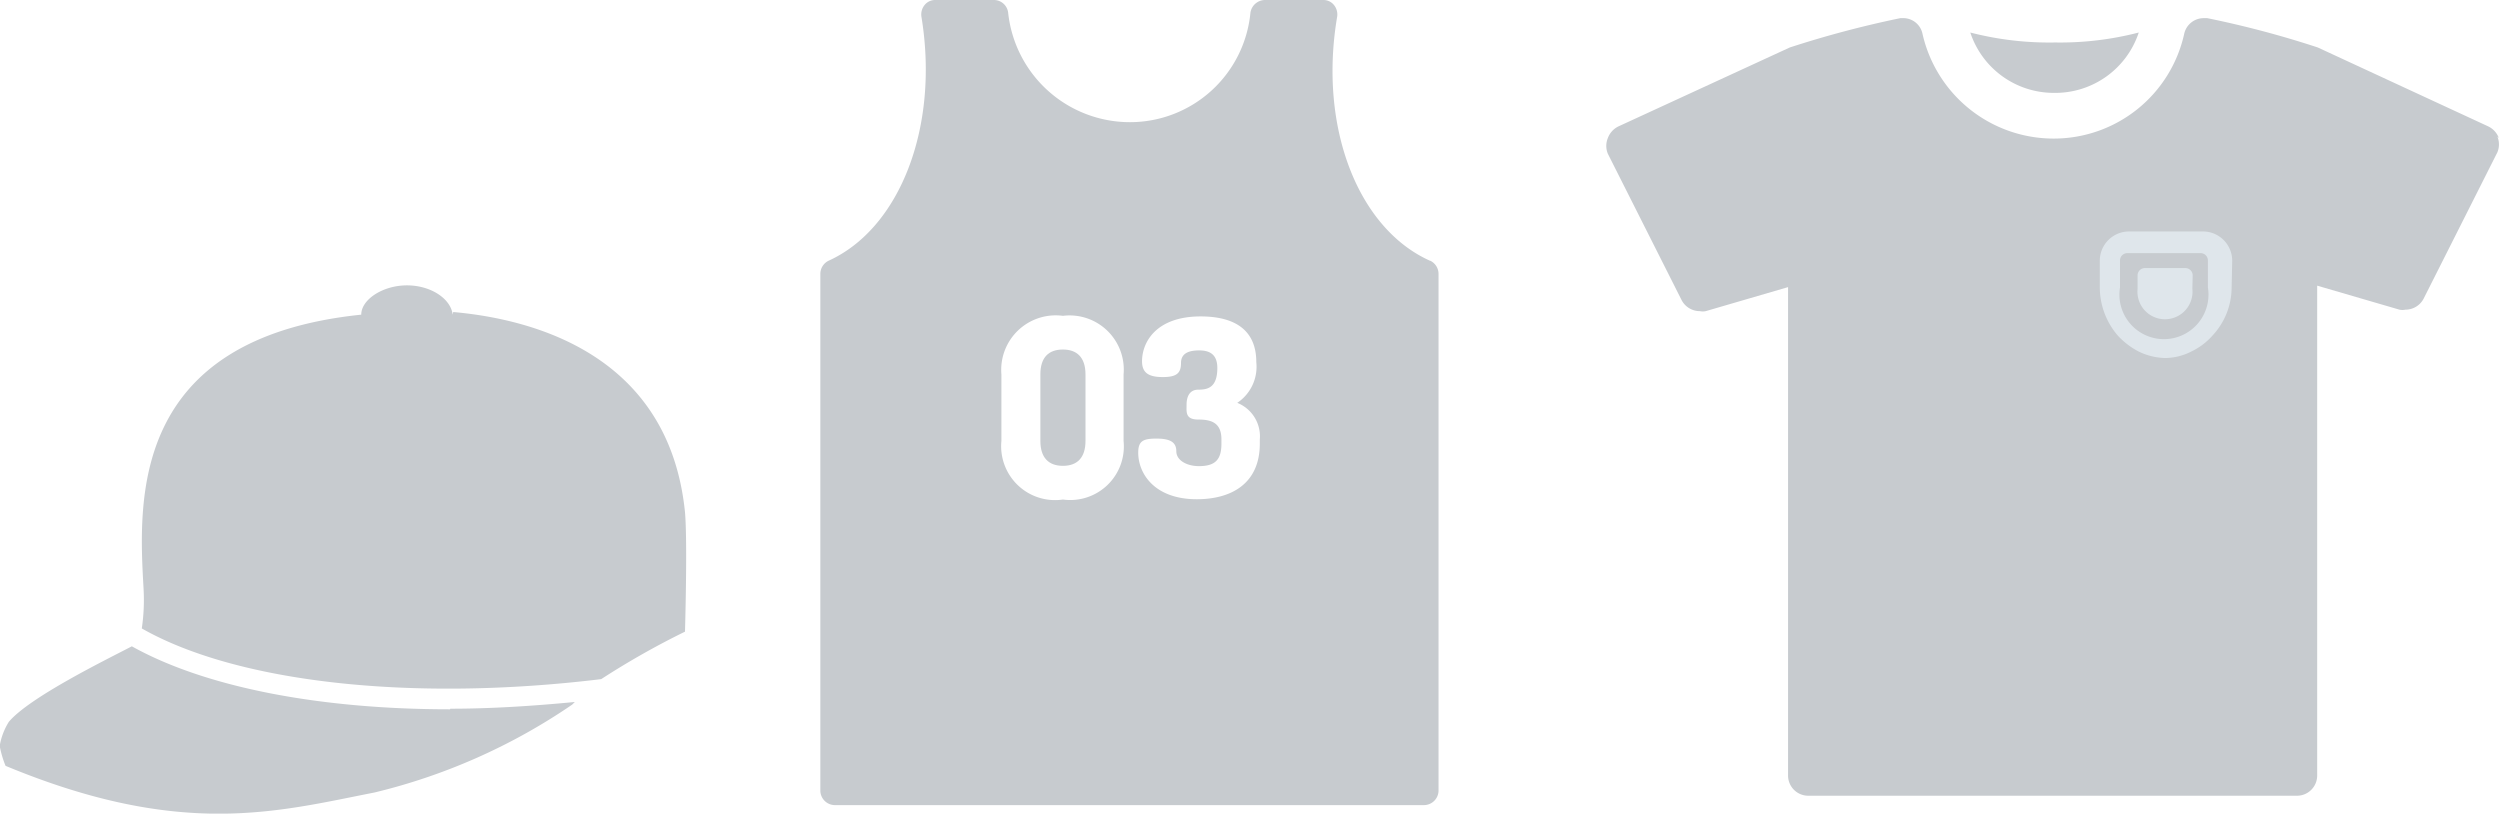 <svg xmlns="http://www.w3.org/2000/svg" viewBox="0 0 85.33 27.77"><defs><style>.cls-1{fill:#c7cbcf;}.cls-1,.cls-2{fill-rule:evenodd;}.cls-2{fill:#dfe6eb;}</style></defs><title>shirts</title><g id="Слой_2" data-name="Слой 2"><g id="Слой_1-2" data-name="Слой 1"><path class="cls-1" d="M70.1,3.17A3,3,0,0,0,73,1.11a10.72,10.72,0,0,1-2.86.34,10.79,10.79,0,0,1-2.89-.34A3,3,0,0,0,70.1,3.17Z"/><path class="cls-1" d="M85.29,4.71a.72.72,0,0,0-.37-.4L79.11,1.62a33.47,33.47,0,0,0-3.77-1h-.11a.68.68,0,0,0-.68.54A4.56,4.56,0,0,1,70.1,4.73a4.59,4.59,0,0,1-4.48-3.57A.67.67,0,0,0,65,.62h-.14a35.14,35.14,0,0,0-3.77,1L55.25,4.31a.72.72,0,0,0-.37.4.7.7,0,0,0,0,.54l2.52,5a.7.7,0,0,0,.62.37.48.48,0,0,0,.2,0l2.81-.82V26.48a.69.69,0,0,0,.68.68h16.7a.69.69,0,0,0,.68-.68V9.75l2.81.82a.48.48,0,0,0,.2,0,.7.7,0,0,0,.62-.37l2.52-5a.7.7,0,0,0,0-.54Z"/><path class="cls-1" d="M15.36,24.21c-4.51,0-8.39-.77-10.86-2.15-.82.43-3.49,1.73-4.2,2.58a2.24,2.24,0,0,0-.31.82,3.42,3.42,0,0,0,.2.68c6,2.49,9.27,1.56,12.59.91a20.39,20.39,0,0,0,6.75-3l.09-.09c-1.45.14-2.89.23-4.25.23Z"/><path class="cls-1" d="M15.45,10.74h0c-.06-.54-.74-1-1.56-1s-1.56.48-1.56,1v0c-7.91.82-7.6,6.35-7.43,9.35a6.68,6.68,0,0,1-.06,1.36c3.23,1.84,9.18,2.52,15.68,1.73a27.41,27.41,0,0,1,2.86-1.62s.09-3.06,0-4.08c-.54-5.33-5.1-6.58-7.91-6.83Z"/><path class="cls-1" d="M36.28,11.93c-.48,0-.77.26-.77.85v2.27c0,.57.28.85.77.85s.77-.28.77-.85V12.78c0-.6-.31-.85-.77-.85Z"/><path class="cls-1" d="M43,15.14c0,1.39-1,1.9-2.15,1.9-1.45,0-2-.88-2-1.59,0-.4.17-.48.62-.48s.68.11.68.43.37.51.77.51c.57,0,.77-.23.77-.77V15c0-.57-.34-.68-.79-.68s-.4-.26-.4-.51.09-.51.4-.51.65-.06.65-.74c0-.48-.28-.6-.62-.6s-.62.09-.62.43-.14.48-.62.48-.71-.14-.71-.54c0-.65.48-1.53,2-1.53,1.08,0,1.9.4,1.9,1.56a1.48,1.48,0,0,1-.65,1.39A1.23,1.23,0,0,1,43,15v.17Zm-4.65-.09a1.83,1.83,0,0,1-2.07,2,1.84,1.84,0,0,1-2.1-2V12.78a1.86,1.86,0,0,1,2.1-2,1.85,1.85,0,0,1,2.07,2ZM48.81,8.9C46.35,7.8,45,4.34,45.64.57a.51.51,0,0,0-.11-.4A.46.46,0,0,0,45.16,0h-2a.51.51,0,0,0-.48.43,4.13,4.13,0,0,1-4.11,3.74A4.18,4.18,0,0,1,34.41.43.49.49,0,0,0,33.93,0h-2a.46.46,0,0,0-.37.17.51.51,0,0,0-.11.4c.62,3.77-.74,7.23-3.17,8.33a.5.5,0,0,0-.28.45V27a.5.5,0,0,0,.48.48H48.61A.5.5,0,0,0,49.1,27V9.35a.5.5,0,0,0-.28-.45Z"/><path class="cls-2" d="M74.1,12.42a2.74,2.74,0,1,0-2.78-2.72,2.75,2.75,0,0,0,2.78,2.72Z"/><path class="cls-1" d="M74.83,9.86a.94.94,0,1,1-1.87,0V9.41a.25.25,0,0,1,.26-.26h1.36a.25.25,0,0,1,.26.26Zm.31-1.22H72.62a.25.25,0,0,0-.26.26v.91a1.52,1.52,0,1,0,3,0V8.9a.25.25,0,0,0-.26-.26Z"/><path class="cls-1" d="M76.17,9.81a2.41,2.41,0,0,1-.65,1.64,2.24,2.24,0,0,1-.71.54,2,2,0,0,1-.91.23A2.17,2.17,0,0,1,73,12a2.61,2.61,0,0,1-.71-.54,2.53,2.53,0,0,1-.62-1.64V8.9a1,1,0,0,1,1-1h2.52a1,1,0,0,1,1,1ZM74.24,6.38c-5.47.11-3,2.72-2.75,5.84.17.88,3.43,2.35,4.39.14.68-1.53,4.17-4.79-1.64-6Z"/></g></g></svg>